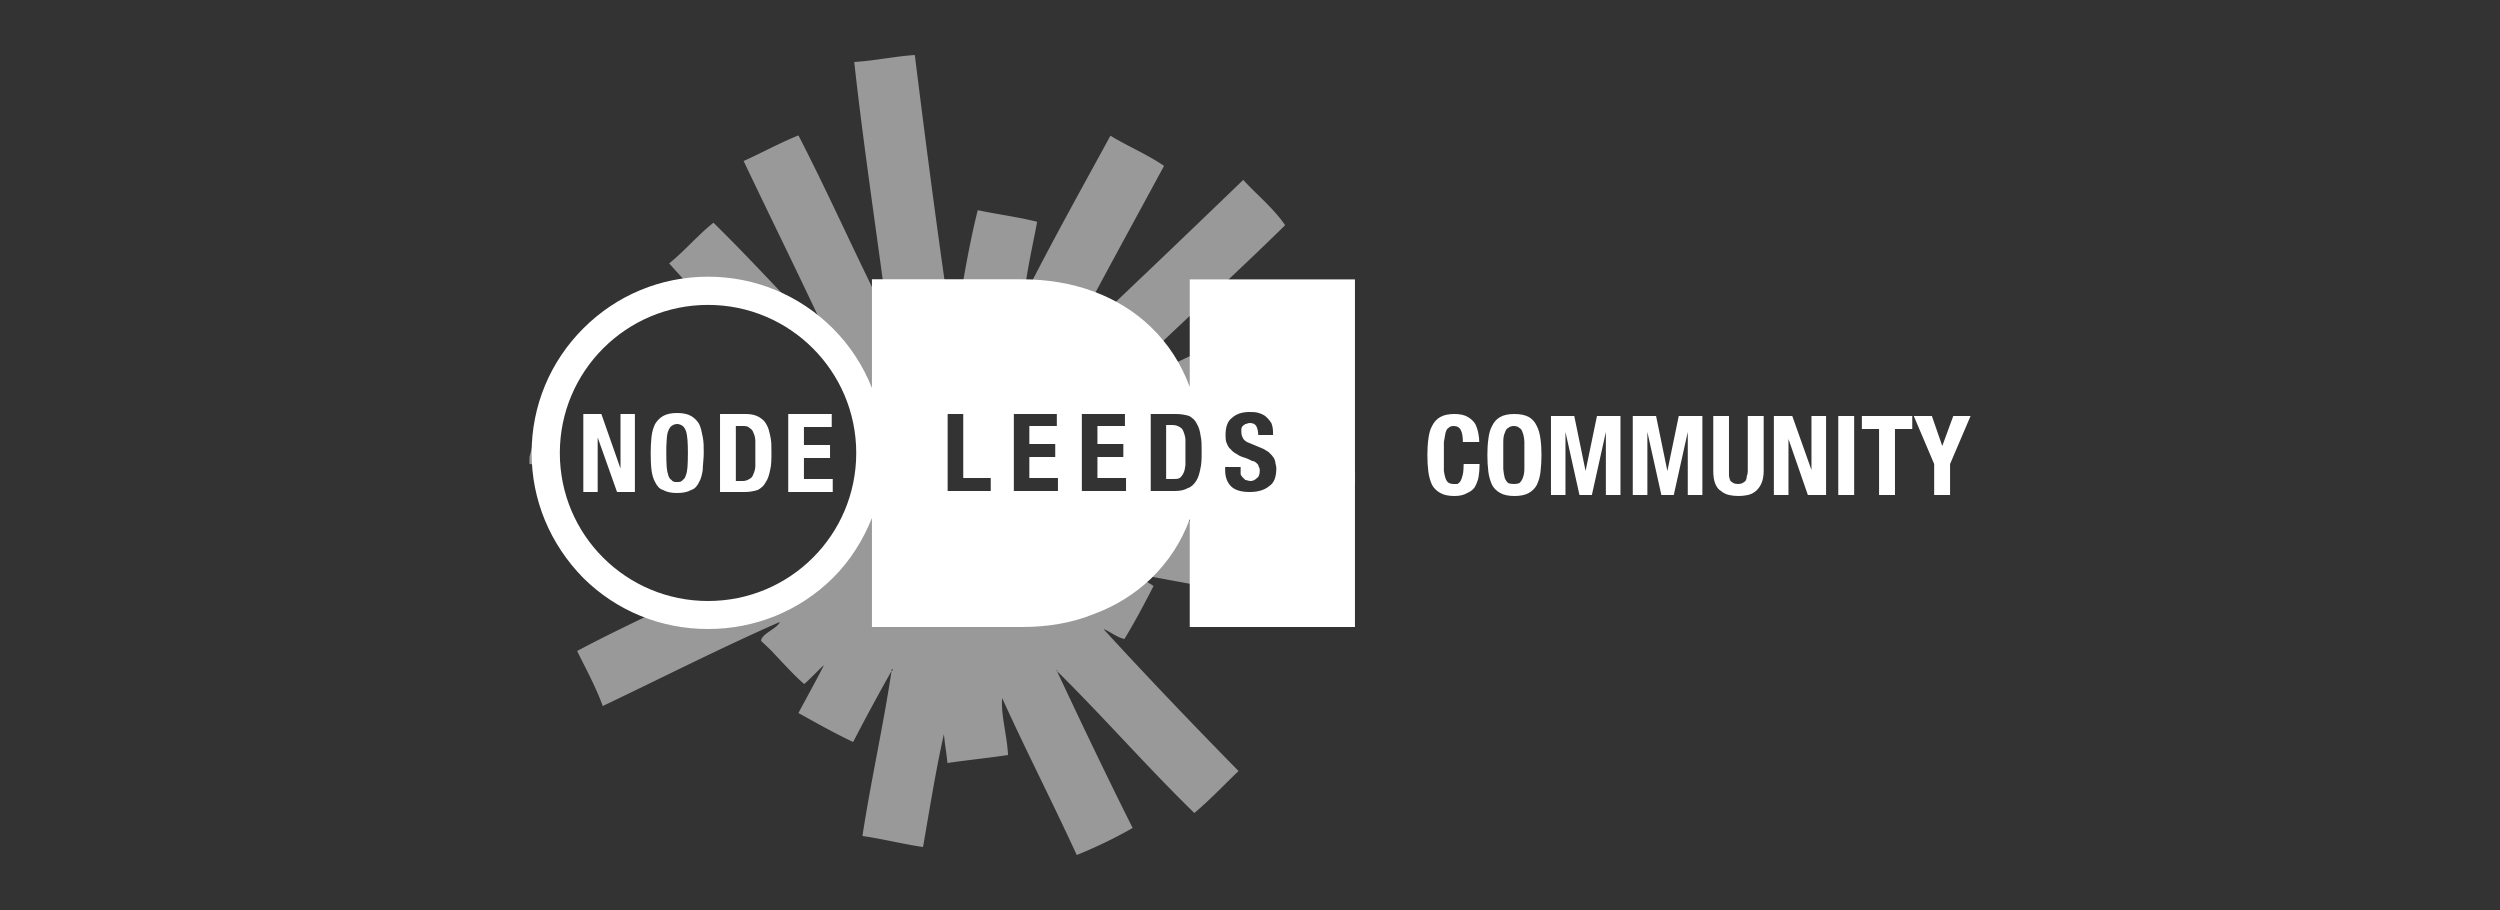 <?xml version="1.0" encoding="UTF-8" standalone="no"?>
<!-- Created with Inkscape (http://www.inkscape.org/) -->

<svg xmlns:dc="http://purl.org/dc/elements/1.1/" xmlns:cc="http://creativecommons.org/ns#" xmlns:rdf="http://www.w3.org/1999/02/22-rdf-syntax-ns#" xmlns:svg="http://www.w3.org/2000/svg" xmlns="http://www.w3.org/2000/svg" xmlns:sodipodi="http://sodipodi.sourceforge.net/DTD/sodipodi-0.dtd" xmlns:inkscape="http://www.inkscape.org/namespaces/inkscape" width="250" height="91" viewBox="0 0 250 91" id="svg2" version="1.1" inkscape:version="0.91 r13725" sodipodi:docname="odileedscommunity.svg">
  <rect x="0" y="0" width="250" height="91" fill="#333333" stroke="none"/>
  <defs id="defs4" />
  <sodipodi:namedview id="base" pagecolor="#ffffff" bordercolor="#666666" borderopacity="1.0" inkscape:pageopacity="0.0" inkscape:pageshadow="2" inkscape:zoom="2.8" inkscape:cx="130.33" inkscape:cy="33.264" inkscape:document-units="px" inkscape:current-layer="layer1" showgrid="false" inkscape:window-width="1280" inkscape:window-height="752" inkscape:window-x="0" inkscape:window-y="0" inkscape:window-maximized="1" units="px" showguides="false" />
  <g inkscape:label="Layer 1" inkscape:groupmode="layer" id="layer1" transform="translate(0,-961.4)">
    <rect style="opacity:0.001;fill:#d02626;fill-opacity:1;stroke:none;stroke-width:2.5;stroke-linecap:round;stroke-linejoin:round;stroke-miterlimit:4;stroke-dasharray:none;stroke-dashoffset:0;stroke-opacity:1" id="rect4298" width="250" height="91" x="0" y="961.4" />
    <circle r="0" style="opacity:1;fill:#666666;fill-opacity:1;stroke:none;stroke-width:2.5;stroke-linecap:round;stroke-linejoin:round;stroke-miterlimit:4;stroke-dasharray:none;stroke-dashoffset:0;stroke-opacity:1" id="ellipse4185" cx="71.594" cy="996.69" />
    <g id="g4656" transform="translate(12.057,0)" style="fill:#ffffff;fill-opacity:1">
      <g transform="translate(-42.833,0)" id="g4570" style="fill:#ffffff;fill-opacity:1">
        <path inkscape:connector-curvature="0" style="clip-rule:evenodd;opacity:0.5;fill:#ffffff;fill-opacity:1;fill-rule:evenodd" d="m 122.26,966.9 c -2.1,0.15 -3.94,0.56 -6.06,0.7 0.92,8.34 2.24,17.03 3.38,25.73 -3.07,-6.04 -5.86,-12.38 -8.96,-18.39 -1.91,0.77 -3.63,1.73 -5.48,2.56 2.9,6.1 5.89,12.12 8.74,18.28 0.14,0 0.1,0.17 0,0 -4,-3.96 -7.74,-8.18 -11.76,-12.11 -1.58,1.26 -2.862,2.81 -4.428,4.07 1.016,1.14 2.056,2.25 3.108,3.36 a 15.446,15.536 0 0 1 0.72,0 15.446,15.536 0 0 1 15.44,15.5 15.446,15.536 0 0 1 -15.44,15.5 15.446,15.536 0 0 1 -3.349,-0.4 c -3.266,1.6 -6.509,3.1 -9.68,4.8 0.877,1.8 1.828,3.5 2.563,5.5 5.877,-2.8 11.976,-5.9 17.696,-8.4 -0.15,0.6 -1.89,1.2 -1.86,1.9 0,0 0.87,0.8 1.05,1 1.04,1.1 2.4,2.6 3.26,3.3 0.69,-0.6 1.31,-1.3 1.98,-1.9 -0.81,1.6 -1.71,3.2 -2.56,4.8 1.8,1 3.57,2 5.47,2.9 1.24,-2.4 2.54,-4.8 3.84,-7.1 0,-0.1 0,-0.2 0.12,-0.2 0,0 0,0.2 -0.12,0.2 -0.84,5.6 -2.05,10.9 -2.91,16.5 2.08,0.3 4,0.8 6.06,1.1 0.66,-3.8 1.28,-7.7 2.09,-11.3 0.1,1.2 0.24,1.7 0.35,2.9 2.03,-0.3 4.08,-0.5 6.06,-0.8 -0.1,-2 -0.73,-4 -0.59,-5.7 2.4,5.3 5.03,10.4 7.46,15.7 1.98,-0.8 3.83,-1.7 5.59,-2.7 -2.6,-5.2 -5.09,-10.4 -7.57,-15.7 -0.14,0 -0.1,-0.2 0,0 4.66,4.6 9.02,9.6 13.74,14.2 1.55,-1.3 2.96,-2.8 4.42,-4.2 -4.52,-4.6 -9.3,-9.6 -13.51,-14.2 0.75,0.3 1.28,0.8 2.1,1 1.03,-1.7 1.99,-3.5 2.91,-5.3 -0.71,-0.5 -1.56,-0.8 -2.21,-1.3 2.16,0.4 4.32,0.8 6.52,1.2 0.3,-2.1 0.73,-4 1.05,-6.1 -2.1,-0.4 -4.49,-0.5 -6.29,-1.3 3.84,-0.4 7.63,-0.9 11.41,-1.4 l -32.51,0 0,-9.1 28.21,0 c -0.84,-1.7 -1.57,-3.42 -2.45,-5.03 -2.66,1.26 -5.35,2.49 -7.92,3.83 -0.1,-0.4 0.42,-0.8 0.7,-1.03 5.31,-5.2 11.31,-10.6 16.65,-15.85 -1.18,-1.72 -2.8,-3.01 -4.19,-4.53 -5.91,5.7 -11.84,11.37 -17.82,17 0,0.14 -0.17,0.1 0,0 3.24,-6.2 6.59,-12.28 9.9,-18.4 -1.65,-1.14 -3.63,-1.96 -5.36,-3.02 -2.9,5.32 -5.85,10.6 -8.61,16.06 0.17,-2.26 0.84,-5.05 1.28,-7.45 -1.89,-0.48 -3.99,-0.75 -5.94,-1.16 -1.03,4.1 -1.69,8.56 -2.45,12.92 -1.44,-9.51 -2.68,-19.11 -3.84,-28.41 z m -37.376,34.8 c -0.605,1.6 -0.644,3.7 -1.166,5.4 l 0,0.7 c 0.822,0.1 1.638,0.3 2.459,0.4 a 15.446,15.536 0 0 1 -0.108,-1.6 15.446,15.536 0 0 1 0.68,-4.5 c -0.619,-0.2 -1.25,-0.3 -1.865,-0.4 z m 80.696,2 c -1.88,0.2 -3.74,0.4 -5.59,0.7 l 0,6.2 c 2.1,-0.3 4.19,-0.6 6.29,-0.9 l 0,-1 c -0.32,-1.6 -0.49,-3.3 -0.7,-5 z m -75.927,12.8 c 0.156,1.2 0.308,2.4 0.469,3.5 1.004,-0.1 2.015,-0.2 3.028,-0.4 a 15.446,15.536 0 0 1 -3.497,-3.1 z" id="path4450" />
        <path inkscape:connector-curvature="0" d="m 101.58,989.07 c -4.711,0 -9.141,1.84 -12.473,5.17 -3.333,3.33 -5.168,7.76 -5.168,12.46 0,4.7 1.835,9.1 5.168,12.5 3.332,3.3 7.762,5.1 12.473,5.1 4.71,0 9.14,-1.8 12.48,-5.1 1.72,-1.7 3.03,-3.8 3.91,-6 l 0,10.9 14.98,0 c 2.59,0 5.02,-0.4 7.22,-1.3 2.17,-0.8 4.07,-2 5.66,-3.5 1.77,-1.7 3.08,-3.7 3.92,-6 l 0,10.8 16.52,0 0,-34.76 -16.52,0 0,10.76 c -0.84,-2.29 -2.15,-4.34 -3.92,-6.03 -1.58,-1.52 -3.49,-2.7 -5.66,-3.51 -2.2,-0.82 -4.63,-1.23 -7.22,-1.23 l -14.98,0 0,10.87 c -0.88,-2.22 -2.19,-4.24 -3.91,-5.96 -3.34,-3.33 -7.77,-5.17 -12.48,-5.17 z m 0,2.82 c 8.19,0 14.82,6.64 14.82,14.81 0,8.2 -6.63,14.8 -14.82,14.8 -8.186,0 -14.821,-6.6 -14.821,-14.8 0,-8.17 6.635,-14.81 14.821,-14.81 z m 54.12,10.71 c 0.35,0 0.66,0 0.96,0.1 0.29,0.1 0.54,0.2 0.75,0.4 0.21,0.2 0.38,0.4 0.5,0.6 0.12,0.3 0.17,0.6 0.17,1 l 0,0.2 -1.48,0 c 0,-0.4 -0.1,-0.7 -0.2,-0.9 -0.13,-0.2 -0.34,-0.3 -0.65,-0.3 -0.17,0 -0.31,0.1 -0.43,0.1 -0.11,0.1 -0.2,0.1 -0.27,0.2 -0.1,0.1 -0.12,0.2 -0.14,0.3 l 0,0.3 c 0,0.3 0.1,0.5 0.15,0.6 0.1,0.2 0.32,0.4 0.65,0.5 l 1.2,0.5 c 0.29,0.1 0.53,0.3 0.72,0.4 0.18,0.2 0.34,0.3 0.45,0.5 0.11,0.1 0.18,0.3 0.23,0.5 0,0.2 0.1,0.4 0.1,0.6 0,0.9 -0.23,1.5 -0.7,1.8 -0.47,0.4 -1.13,0.6 -1.97,0.6 -0.88,0 -1.51,-0.2 -1.89,-0.6 -0.37,-0.4 -0.56,-0.9 -0.56,-1.6 l 0,-0.3 1.55,0 0,0.2 0,0 0,0.5 c 0,0.1 0.1,0.2 0.17,0.3 0.1,0.1 0.18,0.2 0.31,0.3 0.14,0 0.3,0.1 0.51,0.1 0.23,0 0.45,-0.1 0.64,-0.3 0.19,-0.1 0.28,-0.4 0.28,-0.7 0,-0.2 0,-0.3 -0.1,-0.4 0,-0.2 -0.12,-0.3 -0.23,-0.4 -0.11,-0.1 -0.25,-0.2 -0.42,-0.2 -0.18,-0.1 -0.4,-0.2 -0.66,-0.3 -0.34,-0.1 -0.64,-0.2 -0.89,-0.4 -0.25,-0.1 -0.46,-0.3 -0.63,-0.5 -0.17,-0.1 -0.3,-0.4 -0.38,-0.6 -0.1,-0.2 -0.11,-0.5 -0.11,-0.8 0,-0.8 0.21,-1.4 0.63,-1.7 0.43,-0.4 1.01,-0.6 1.75,-0.6 z m -57.213,0.1 c -0.588,0 -1.057,0.1 -1.404,0.3 -0.349,0.2 -0.614,0.5 -0.799,0.8 -0.186,0.4 -0.309,0.8 -0.359,1.3 -0.05,0.5 -0.08,1 -0.08,1.6 0,0.6 0.02,1.2 0.08,1.7 0.05,0.4 0.174,0.9 0.359,1.2 0.185,0.4 0.448,0.7 0.799,0.8 0.346,0.2 0.815,0.3 1.404,0.3 0.586,0 1.053,-0.1 1.403,-0.3 0.35,-0.1 0.62,-0.4 0.8,-0.8 0.19,-0.3 0.3,-0.8 0.36,-1.2 0,-0.5 0.1,-1.1 0.1,-1.7 0,-0.6 0,-1.1 -0.1,-1.6 -0.1,-0.5 -0.17,-0.9 -0.36,-1.3 -0.18,-0.3 -0.45,-0.6 -0.8,-0.8 -0.35,-0.2 -0.817,-0.3 -1.403,-0.3 z m 27.053,0.1 1.56,0 0,6.4 2.75,0 0,1.3 -4.31,0 0,-7.7 z m 6.62,0 4.3,0 0,1.2 -2.75,0 0,1.8 2.59,0 0,1.3 -2.59,0 0,2.1 2.86,0 0,1.3 -4.41,0 0,-7.7 z m 6.8,0 4.31,0 0,1.2 -2.75,0 0,1.8 2.59,0 0,1.3 -2.59,0 0,2.1 2.86,0 0,1.3 -4.42,0 0,-7.7 z m 6.89,0 2.54,0 c 0.54,0 0.98,0.1 1.31,0.2 0.33,0.2 0.59,0.4 0.77,0.8 0.18,0.3 0.31,0.7 0.37,1.2 0.1,0.4 0.1,0.9 0.1,1.5 0,0.7 0,1.3 -0.13,1.8 -0.1,0.5 -0.22,0.9 -0.42,1.2 -0.2,0.3 -0.47,0.6 -0.81,0.7 -0.34,0.2 -0.77,0.3 -1.29,0.3 l -2.44,0 0,-7.7 z m -56.742,0 0,7.8 1.436,0 0,-5.4 0.02,0 1.916,5.4 1.785,0 0,0 0,-7.8 -1.438,0 0,5.4 -0.02,0 -1.895,-5.4 -1.807,0 z m 13.672,0 0,7.8 2.47,0 c 0.53,0 0.96,-0.1 1.3,-0.2 0.34,-0.2 0.61,-0.4 0.81,-0.8 0.21,-0.3 0.33,-0.7 0.43,-1.2 0.13,-0.5 0.13,-1.1 0.13,-1.8 0,-0.6 0,-1.1 -0.1,-1.5 -0.1,-0.5 -0.19,-0.9 -0.37,-1.2 -0.19,-0.4 -0.45,-0.6 -0.78,-0.8 -0.34,-0.2 -0.77,-0.3 -1.32,-0.3 l -2.57,0 z m 6.82,0 0,7.8 4.45,0 0,-1.3 -2.88,0 0,-2.1 2.61,0 0,-1.3 -2.61,0 0,-1.8 2.78,0 0,-1.3 -4.35,0 z m -11.113,1 c 0.231,0 0.419,0.1 0.559,0.2 0.141,0.1 0.246,0.3 0.326,0.5 0.07,0.2 0.124,0.5 0.154,0.9 0.03,0.4 0.04,0.8 0.04,1.3 0,0.5 -0.01,1 -0.04,1.4 -0.03,0.3 -0.07,0.6 -0.154,0.8 -0.08,0.3 -0.184,0.4 -0.326,0.5 -0.14,0.2 -0.328,0.2 -0.559,0.2 -0.235,0 -0.419,0 -0.56,-0.2 -0.143,-0.1 -0.248,-0.2 -0.328,-0.5 -0.07,-0.2 -0.133,-0.5 -0.153,-0.8 -0.03,-0.4 -0.04,-0.9 -0.04,-1.4 0,-0.5 0,-0.9 0.04,-1.3 0.02,-0.4 0.07,-0.7 0.153,-0.9 0.08,-0.2 0.185,-0.4 0.328,-0.5 0.141,-0.1 0.326,-0.2 0.56,-0.2 z m 48.903,0.1 0,5.4 0.69,0 0,0 c 0.27,0 0.49,0 0.66,-0.1 0.16,-0.1 0.29,-0.3 0.39,-0.5 0.1,-0.2 0.16,-0.5 0.19,-0.8 l 0,-1.4 0,-1.1 c 0,-0.3 -0.1,-0.6 -0.18,-0.8 -0.1,-0.3 -0.22,-0.4 -0.4,-0.5 -0.17,-0.1 -0.41,-0.2 -0.7,-0.2 l -0.66,0 z m -43.04,0.1 0.66,0 c 0.3,0 0.54,0 0.72,0.2 0.17,0.1 0.3,0.2 0.4,0.5 l 0,0 c 0.1,0.2 0.18,0.5 0.18,0.8 l 0,1.2 0,1.3 c 0,0.3 -0.1,0.6 -0.19,0.8 -0.1,0.3 -0.23,0.4 -0.4,0.5 -0.17,0.1 -0.39,0.2 -0.66,0.2 l -0.7,0 0,-5.5 z" id="path4452" style="fill:#ffffff;fill-opacity:1" />
      </g>
      <g id="text4566" style="font-style:normal;font-variant:normal;font-weight:normal;font-stretch:normal;font-size:11.054px;line-height:125%;font-family:'Source Code Pro';-inkscape-font-specification:'Source Code Pro, Normal';text-align:start;letter-spacing:0px;word-spacing:0px;writing-mode:lr-tb;text-anchor:start;fill:#ffffff;fill-opacity:1;stroke:none;stroke-width:1px;stroke-linecap:butt;stroke-linejoin:miter;stroke-opacity:1">
        <path id="path4638" style="font-style:normal;font-variant:normal;font-weight:bold;font-stretch:condensed;font-family:'Helvetica Neue';-inkscape-font-specification:'Helvetica Neue Bold Condensed';fill:#ffffff;fill-opacity:1" d="m 134.28,1005.6 1.59,0 q 0,-0.4 -0.1,-0.9 -0.1,-0.5 -0.3,-0.9 -0.24,-0.4 -0.74,-0.7 -0.49,-0.3 -1.34,-0.3 -0.89,0 -1.42,0.3 -0.53,0.3 -0.82,0.9 -0.28,0.5 -0.37,1.3 -0.1,0.7 -0.1,1.6 0,0.9 0.1,1.7 0.1,0.7 0.37,1.3 0.29,0.5 0.82,0.8 0.53,0.3 1.42,0.3 0.79,0 1.27,-0.3 0.5,-0.2 0.77,-0.6 0.27,-0.5 0.37,-1 0.1,-0.6 0.1,-1.3 l -1.59,0 q 0,0.7 -0.1,1.1 -0.1,0.4 -0.21,0.6 -0.13,0.2 -0.32,0.3 -0.18,0 -0.39,0 -0.25,0 -0.45,-0.1 -0.19,-0.1 -0.32,-0.4 -0.12,-0.3 -0.19,-0.8 0,-0.6 0,-1.5 0,-0.8 0,-1.4 0.1,-0.6 0.16,-0.9 0.11,-0.4 0.29,-0.5 0.2,-0.2 0.5,-0.2 0.54,0 0.74,0.4 0.21,0.4 0.21,1.2 z" inkscape:connector-curvature="0" />
        <path id="path4640" style="font-style:normal;font-variant:normal;font-weight:bold;font-stretch:condensed;font-family:'Helvetica Neue';-inkscape-font-specification:'Helvetica Neue Bold Condensed';fill:#ffffff;fill-opacity:1" d="m 138.27,1006.9 q 0,-0.8 0,-1.3 0,-0.6 0.15,-0.9 0.12,-0.4 0.33,-0.5 0.23,-0.2 0.58,-0.2 0.35,0 0.56,0.2 0.22,0.1 0.33,0.5 0.13,0.3 0.16,0.9 0,0.5 0,1.3 0,0.8 0,1.4 0,0.5 -0.16,0.9 -0.11,0.3 -0.33,0.5 -0.21,0.1 -0.56,0.1 -0.35,0 -0.58,-0.1 -0.21,-0.2 -0.33,-0.5 -0.11,-0.4 -0.15,-0.9 0,-0.6 0,-1.4 z m -1.59,0 q 0,0.9 0.1,1.7 0.1,0.7 0.37,1.3 0.28,0.5 0.81,0.8 0.53,0.3 1.43,0.3 0.89,0 1.43,-0.3 0.53,-0.3 0.8,-0.8 0.29,-0.6 0.37,-1.3 0.1,-0.8 0.1,-1.7 0,-0.9 -0.1,-1.6 -0.1,-0.8 -0.37,-1.3 -0.27,-0.6 -0.8,-0.9 -0.54,-0.3 -1.43,-0.3 -0.9,0 -1.43,0.3 -0.53,0.3 -0.81,0.9 -0.28,0.5 -0.37,1.3 -0.1,0.7 -0.1,1.6 z" inkscape:connector-curvature="0" />
        <path id="path4642" style="font-style:normal;font-variant:normal;font-weight:bold;font-stretch:condensed;font-family:'Helvetica Neue';-inkscape-font-specification:'Helvetica Neue Bold Condensed';fill:#ffffff;fill-opacity:1" d="m 143.04,1003 0,7.9 1.45,0 0,-6.3 0,0 1.4,6.3 1.24,0 1.4,-6.3 0,0 0,6.3 1.46,0 0,-7.9 -2.35,0 -1.14,5.5 0,0 -1.13,-5.5 -2.36,0 z" inkscape:connector-curvature="0" />
        <path id="path4644" style="font-style:normal;font-variant:normal;font-weight:bold;font-stretch:condensed;font-family:'Helvetica Neue';-inkscape-font-specification:'Helvetica Neue Bold Condensed';fill:#ffffff;fill-opacity:1" d="m 151.22,1003 0,7.9 1.46,0 0,-6.3 0,0 1.4,6.3 1.24,0 1.4,-6.3 0,0 0,6.3 1.46,0 0,-7.9 -2.36,0 -1.14,5.5 0,0 -1.13,-5.5 -2.36,0 z" inkscape:connector-curvature="0" />
        <path id="path4646" style="font-style:normal;font-variant:normal;font-weight:bold;font-stretch:condensed;font-family:'Helvetica Neue';-inkscape-font-specification:'Helvetica Neue Bold Condensed';fill:#ffffff;fill-opacity:1" d="m 160.86,1003 -1.59,0 0,5.5 q 0,0.8 0.21,1.3 0.21,0.5 0.56,0.7 0.36,0.3 0.81,0.4 0.45,0.1 0.94,0.1 0.48,0 0.94,-0.1 0.45,-0.1 0.8,-0.4 0.36,-0.3 0.57,-0.8 0.21,-0.5 0.21,-1.2 l 0,-5.5 -1.59,0 0,5.5 q 0,0.3 -0.1,0.5 0,0.3 -0.14,0.5 -0.1,0.1 -0.28,0.2 -0.17,0.1 -0.46,0.1 -0.28,0 -0.47,-0.1 -0.17,-0.1 -0.28,-0.2 -0.1,-0.2 -0.15,-0.5 0,-0.2 0,-0.5 l 0,-5.5 z" inkscape:connector-curvature="0" />
        <path id="path4648" style="font-style:normal;font-variant:normal;font-weight:bold;font-stretch:condensed;font-family:'Helvetica Neue';-inkscape-font-specification:'Helvetica Neue Bold Condensed';fill:#ffffff;fill-opacity:1" d="m 167.16,1003 -1.83,0 0,7.9 1.46,0 0,-5.6 0,0 1.94,5.6 1.82,0 0,-7.9 -1.46,0 0,5.4 0,0 -1.92,-5.4 z" inkscape:connector-curvature="0" />
        <path id="path4650" style="font-style:normal;font-variant:normal;font-weight:bold;font-stretch:condensed;font-family:'Helvetica Neue';-inkscape-font-specification:'Helvetica Neue Bold Condensed';fill:#ffffff;fill-opacity:1" d="m 171.77,1010.9 1.59,0 0,-7.9 -1.59,0 0,7.9 z" inkscape:connector-curvature="0" />
        <path id="path4652" style="font-style:normal;font-variant:normal;font-weight:bold;font-stretch:condensed;font-family:'Helvetica Neue';-inkscape-font-specification:'Helvetica Neue Bold Condensed';fill:#ffffff;fill-opacity:1" d="m 179.17,1003 -5.04,0 0,1.3 1.72,0 0,6.6 1.59,0 0,-6.6 1.73,0 0,-1.3 z" inkscape:connector-curvature="0" />
        <path id="path4654" style="font-style:normal;font-variant:normal;font-weight:bold;font-stretch:condensed;font-family:'Helvetica Neue';-inkscape-font-specification:'Helvetica Neue Bold Condensed';fill:#ffffff;fill-opacity:1" d="m 181.11,1003 -1.79,0 2.04,4.8 0,3.1 1.59,0 0,-3.1 2.05,-4.8 -1.73,0 -1.1,3 0,0 -1.04,-3 z" inkscape:connector-curvature="0" />
      </g>
    </g>
  </g>
</svg>
